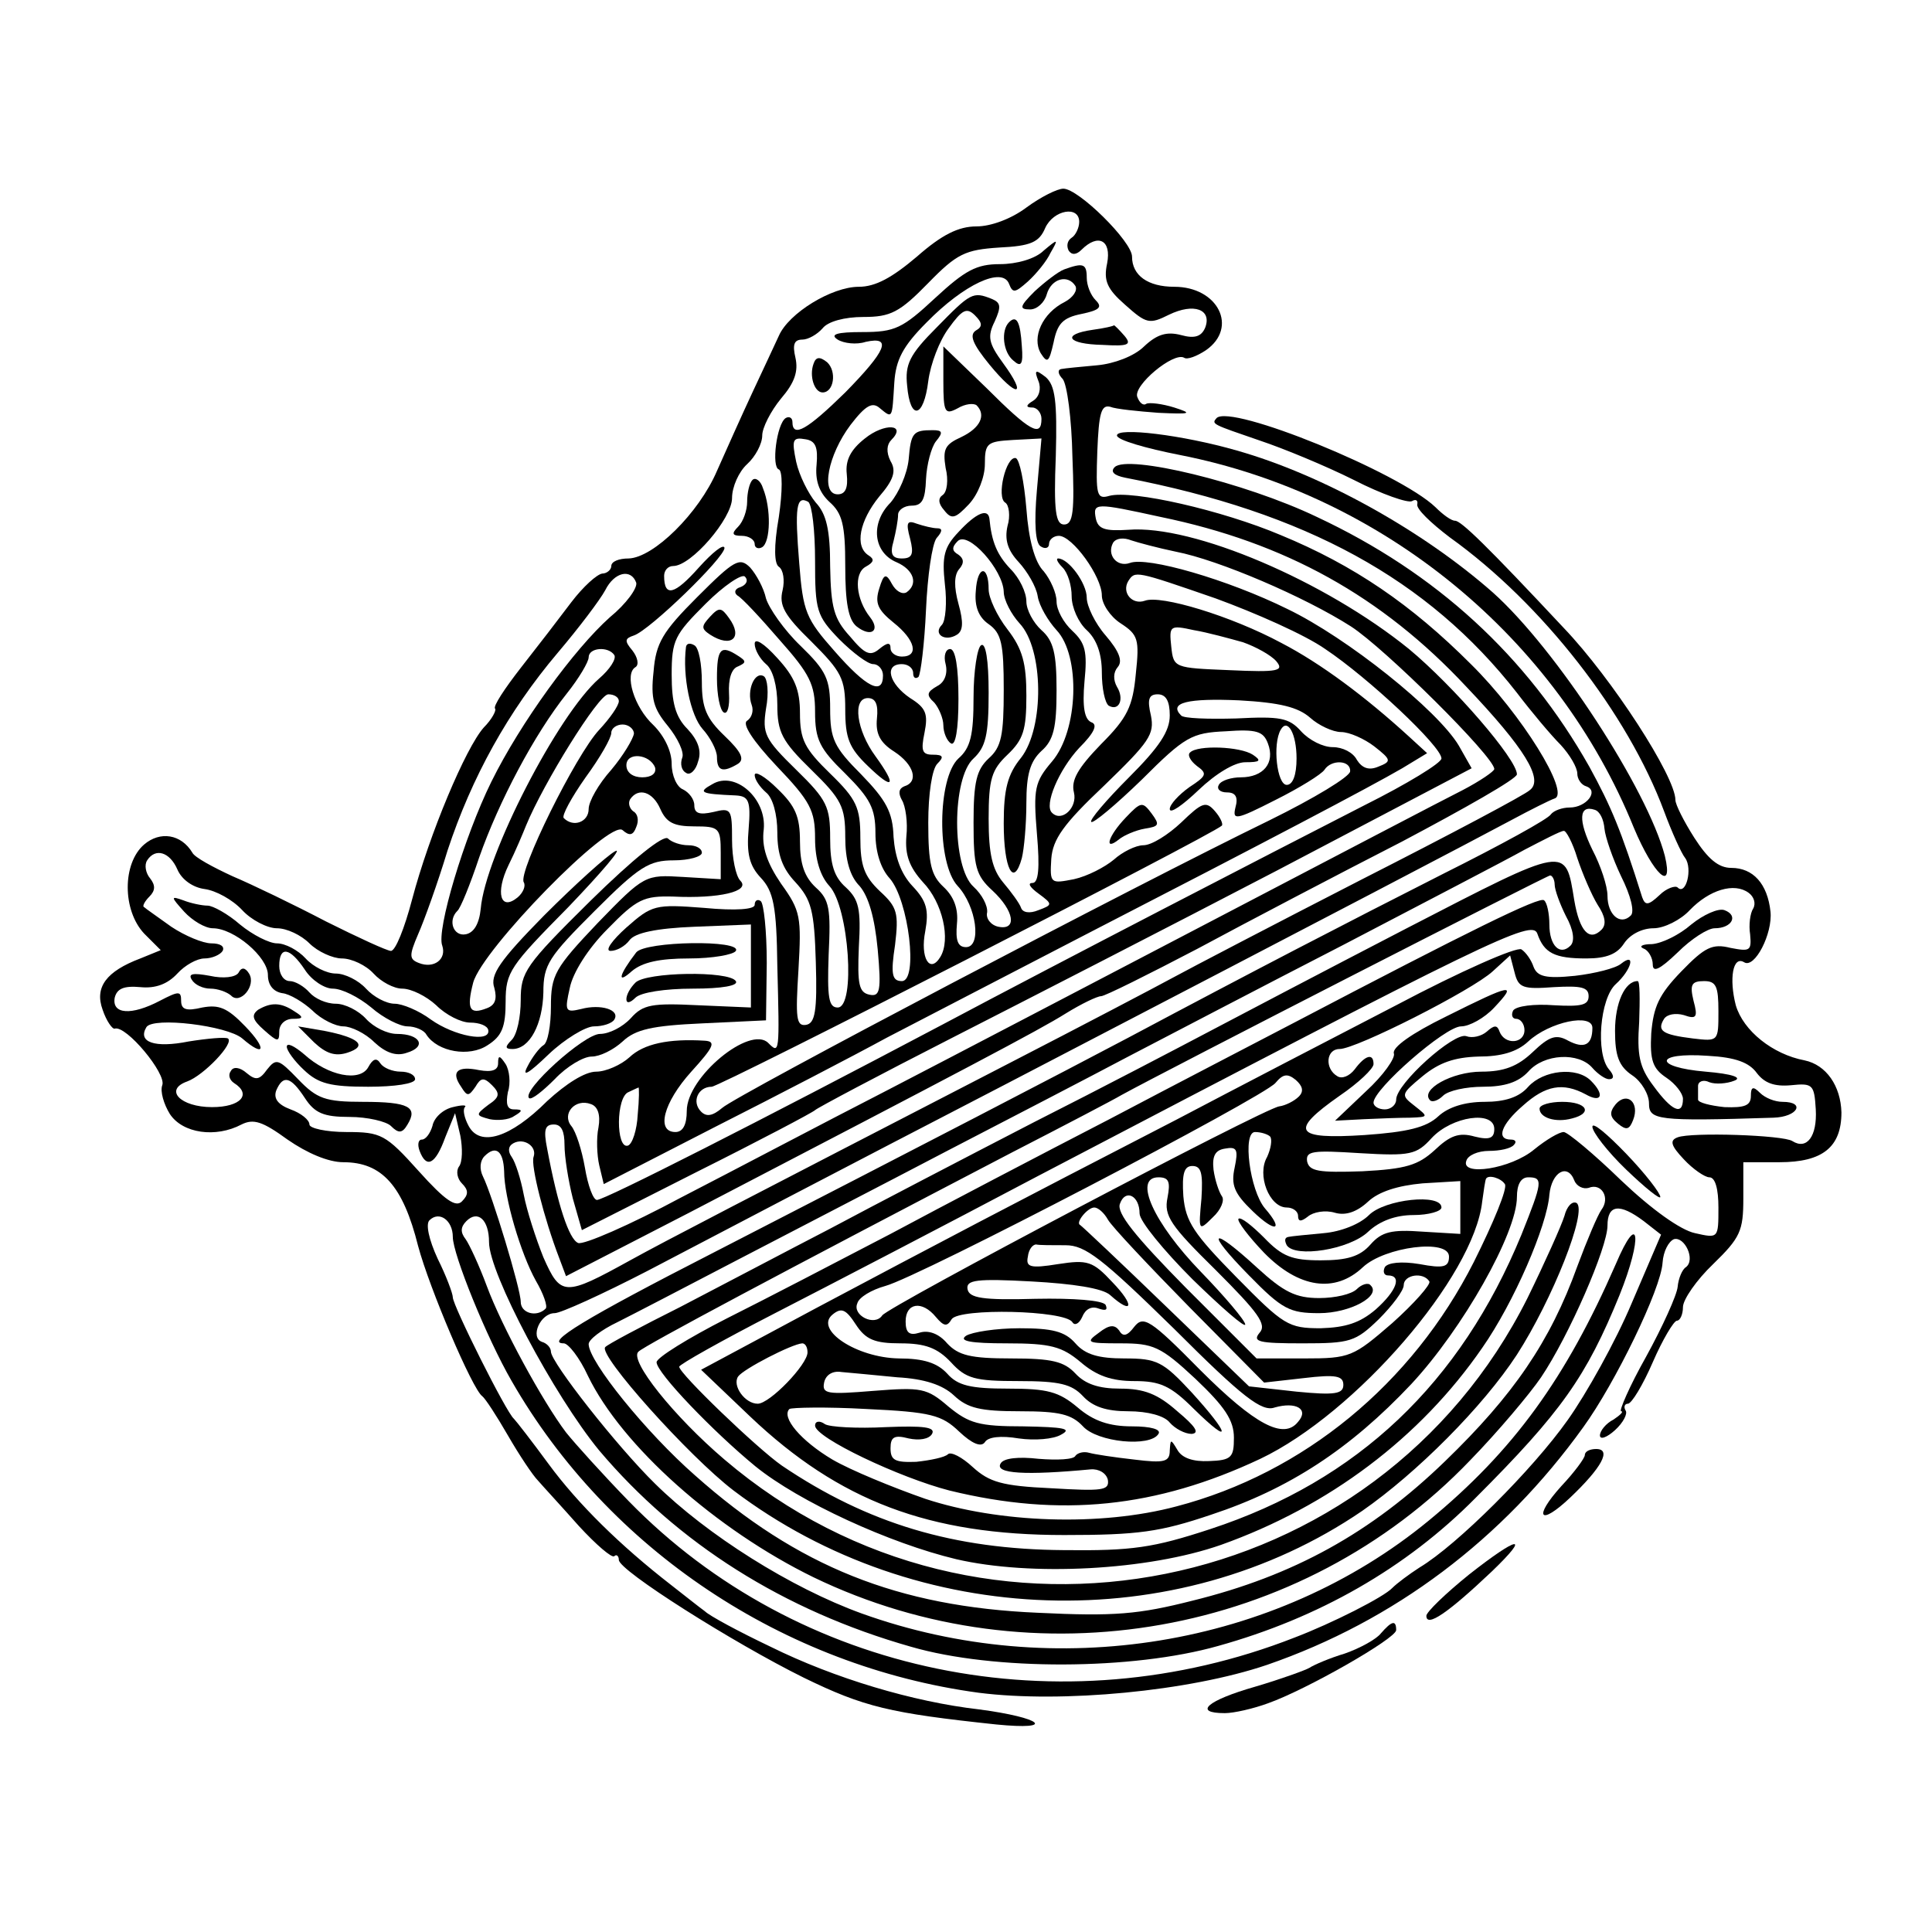 <?xml version="1.0" standalone="no"?>
<!DOCTYPE svg PUBLIC "-//W3C//DTD SVG 20010904//EN"
 "http://www.w3.org/TR/2001/REC-SVG-20010904/DTD/svg10.dtd">
<svg version="1.0" xmlns="http://www.w3.org/2000/svg"
 width="256pt" height="256pt" viewBox="0 0 256 256"
 preserveAspectRatio="xMidYMid meet">
<g transform="translate(0,256) scale(0.1,-0.1)"
fill="#000000" stroke="none">
<path d="M1360 2285 c-20 -15 -47 -25 -66 -25 -24 0 -46 -11 -79 -40 -33 -28
-55 -40 -77 -40 -36 0 -93 -35 -106 -65 -5 -11 -21 -45 -35 -75 -14 -30 -35
-77 -47 -104 -24 -56 -84 -115 -117 -116 -13 0 -23 -4 -23 -10 0 -5 -6 -10
-12 -10 -7 -1 -25 -17 -41 -38 -15 -20 -45 -59 -67 -87 -21 -27 -37 -51 -34
-54 2 -2 -4 -14 -15 -25 -24 -27 -72 -141 -95 -228 -10 -38 -22 -68 -28 -68
-5 0 -44 18 -86 39 -42 22 -98 49 -124 60 -26 12 -50 25 -53 31 -15 25 -43 29
-64 11 -29 -25 -29 -87 0 -118 l22 -22 -27 -11 c-45 -17 -61 -38 -50 -68 5
-15 13 -26 16 -25 15 5 69 -60 63 -75 -3 -8 2 -25 10 -38 17 -26 61 -32 95
-14 16 8 28 4 61 -20 26 -18 54 -30 74 -30 51 0 79 -31 99 -111 15 -56 72
-190 85 -199 4 -3 19 -26 34 -52 15 -26 33 -53 40 -60 6 -7 31 -34 54 -60 23
-25 44 -43 47 -40 3 3 6 0 6 -5 0 -14 152 -110 245 -156 80 -39 114 -47 255
-62 81 -8 61 9 -23 20 -87 10 -191 41 -276 83 -42 20 -81 41 -87 47 -7 5 -27
21 -45 35 -67 52 -123 107 -162 160 -22 30 -43 57 -46 60 -10 8 -81 150 -81
161 0 5 -9 29 -20 51 -12 26 -16 46 -11 51 13 13 31 0 31 -22 0 -23 45 -134
78 -191 128 -223 360 -378 619 -413 110 -14 279 2 382 37 168 58 312 166 419
315 42 58 103 183 105 218 1 15 8 28 15 31 14 4 29 -27 16 -37 -5 -3 -10 -15
-11 -26 -1 -11 -20 -53 -42 -93 -22 -39 -36 -72 -33 -72 4 0 -1 -5 -10 -11
-10 -5 -18 -15 -18 -21 0 -6 9 -3 20 7 11 10 17 22 14 26 -3 5 -1 9 3 9 5 0
20 25 33 55 13 30 28 55 32 55 4 0 8 8 8 18 0 10 18 36 40 57 36 35 40 44 40
87 l0 48 48 0 c57 0 82 20 82 66 -1 35 -20 63 -49 69 -42 8 -81 39 -91 73 -9
35 -4 66 11 57 14 -9 38 38 35 67 -4 37 -23 58 -52 58 -17 0 -31 12 -49 40
-14 22 -25 44 -25 50 0 31 -84 161 -148 228 -102 109 -136 142 -144 142 -5 0
-16 8 -26 18 -48 46 -271 137 -290 118 -7 -8 -6 -8 58 -30 30 -10 86 -33 124
-52 37 -19 72 -31 77 -28 5 3 8 1 7 -4 -2 -6 18 -25 43 -44 123 -88 236 -234
284 -363 10 -27 23 -56 28 -62 10 -14 1 -50 -10 -39 -3 3 -15 -1 -24 -10 -15
-14 -19 -14 -23 -3 -28 89 -41 120 -70 173 -83 147 -203 257 -361 331 -96 46
-251 83 -268 66 -6 -6 -1 -11 14 -14 239 -46 401 -134 519 -285 19 -25 45 -56
58 -69 12 -13 22 -30 22 -38 0 -7 5 -15 12 -17 17 -6 0 -28 -22 -28 -10 0 -21
-4 -25 -9 -3 -6 -67 -41 -143 -79 -132 -67 -248 -127 -417 -217 -87 -46 -268
-140 -550 -285 -170 -87 -224 -120 -198 -120 6 0 21 -19 32 -43 45 -93 170
-204 299 -267 292 -141 647 -78 870 155 37 38 79 88 94 110 37 55 88 172 88
201 0 28 16 30 48 6 l23 -18 -39 -91 c-21 -50 -60 -120 -85 -155 -46 -65 -146
-165 -196 -195 -14 -9 -30 -21 -36 -27 -11 -12 -80 -47 -130 -66 -309 -121
-658 -49 -882 181 -34 35 -71 76 -83 91 -31 41 -85 140 -105 194 -10 27 -23
55 -28 62 -7 9 -7 16 1 24 15 15 30 2 30 -28 0 -41 86 -203 146 -276 104 -123
244 -212 413 -260 110 -32 294 -31 407 1 133 37 249 103 341 196 114 114 147
161 191 269 31 77 26 114 -5 41 -66 -151 -135 -247 -248 -340 -203 -167 -495
-215 -751 -123 -94 34 -205 104 -274 172 -51 50 -138 161 -138 175 0 5 -5 11
-12 13 -16 6 -2 38 17 38 8 0 63 25 123 56 59 31 271 142 472 246 467 243 614
320 672 351 26 14 52 27 58 29 21 7 -44 112 -111 178 -79 79 -155 131 -252
171 -78 33 -197 60 -227 52 -17 -5 -18 1 -16 59 2 50 5 62 17 59 7 -3 37 -6
64 -8 43 -2 46 -1 21 7 -16 5 -33 7 -37 5 -4 -3 -9 1 -12 9 -6 15 48 60 62 52
4 -3 17 2 29 10 43 30 16 84 -42 84 -35 0 -56 15 -56 40 0 20 -71 90 -91 90
-8 0 -30 -11 -49 -25z m70 -19 c0 -8 -5 -18 -10 -21 -6 -4 -7 -11 -4 -17 4 -6
10 -6 17 1 22 22 40 13 34 -18 -5 -23 0 -34 24 -55 28 -25 32 -26 58 -13 33
16 57 7 48 -17 -5 -12 -14 -15 -32 -10 -19 5 -32 1 -49 -15 -13 -13 -40 -23
-62 -25 -22 -2 -43 -4 -48 -5 -5 -1 -4 -7 2 -13 6 -7 12 -53 13 -103 3 -73 1
-90 -11 -90 -11 0 -14 17 -11 91 2 73 -1 93 -13 104 -14 11 -16 10 -10 -5 4
-10 1 -21 -7 -26 -10 -6 -10 -9 -1 -9 6 0 12 -7 12 -15 0 -25 -15 -17 -73 41
l-57 55 0 -46 c0 -42 2 -45 19 -36 10 6 21 7 25 4 13 -13 5 -30 -20 -42 -22
-10 -25 -16 -21 -41 4 -16 2 -32 -4 -36 -6 -4 -6 -11 2 -20 10 -13 15 -11 33
8 12 13 21 36 21 53 0 28 3 30 37 32 l38 2 -6 -68 c-4 -45 -2 -71 5 -75 6 -4
11 -2 11 3 0 6 6 11 13 11 18 0 57 -54 57 -79 0 -11 11 -28 25 -37 23 -15 25
-21 20 -67 -4 -43 -11 -58 -46 -93 -31 -32 -40 -48 -36 -64 5 -20 -16 -40 -29
-27 -11 10 9 57 36 86 20 20 25 31 16 34 -9 4 -12 20 -9 54 4 40 1 51 -16 67
-12 11 -21 28 -21 39 0 11 -8 29 -17 40 -12 12 -20 42 -23 83 -3 36 -9 65 -14
67 -13 3 -26 -52 -14 -59 5 -3 7 -18 3 -31 -4 -18 0 -32 15 -48 11 -12 23 -32
25 -45 2 -13 14 -33 25 -45 32 -34 29 -133 -6 -174 -23 -27 -25 -36 -20 -96 4
-46 2 -65 -6 -65 -7 0 -3 -6 8 -14 19 -14 19 -15 0 -22 -12 -5 -21 -3 -23 3
-2 6 -13 21 -24 34 -14 17 -19 37 -19 84 0 53 4 65 25 85 21 20 25 33 25 78 0
43 -5 62 -25 88 -14 18 -25 42 -25 53 0 33 -15 32 -17 -2 -2 -21 4 -35 17 -44
17 -12 20 -26 20 -87 0 -60 -3 -76 -20 -91 -16 -15 -20 -31 -20 -85 0 -58 3
-70 25 -90 29 -27 33 -53 8 -48 -10 2 -17 11 -15 19 1 9 -7 24 -18 34 -29 26
-29 144 0 170 16 15 20 31 20 87 0 44 -4 67 -10 63 -5 -3 -10 -34 -10 -69 0
-50 -4 -67 -20 -81 -28 -26 -29 -139 -1 -169 25 -27 32 -81 11 -81 -11 0 -14
9 -12 31 2 20 -4 36 -18 49 -16 15 -20 30 -20 85 0 38 5 71 12 78 9 9 8 12 -6
12 -14 0 -16 5 -11 29 5 25 2 33 -19 46 -28 19 -35 45 -11 45 8 0 15 -5 15
-12 0 -6 3 -8 7 -5 3 4 8 44 10 89 2 45 8 87 14 95 8 9 8 13 1 13 -6 0 -18 3
-27 6 -13 5 -15 2 -9 -20 5 -20 3 -26 -11 -26 -13 0 -16 6 -11 23 3 12 6 28 6
35 0 6 8 12 18 12 14 0 18 8 19 35 1 20 7 42 13 50 10 12 9 15 -4 15 -26 0
-29 -3 -32 -39 -2 -19 -13 -44 -24 -57 -27 -27 -23 -66 8 -79 23 -10 29 -29
13 -40 -6 -3 -14 2 -19 11 -8 15 -11 14 -17 -6 -6 -19 -2 -28 19 -45 29 -23
34 -45 11 -45 -8 0 -15 5 -15 11 0 8 -4 8 -15 -1 -12 -10 -19 -7 -39 17 -21
23 -25 38 -26 92 0 49 -5 70 -19 85 -10 12 -22 36 -26 54 -6 29 -5 33 12 30
14 -2 17 -11 15 -34 -2 -20 3 -36 17 -49 17 -15 21 -30 21 -85 0 -48 4 -71 15
-80 19 -15 32 -6 18 12 -19 24 -22 58 -6 67 11 6 12 10 4 15 -19 12 -12 46 14
78 19 22 23 34 15 47 -6 12 -5 22 1 28 21 21 -9 23 -35 2 -19 -15 -26 -29 -24
-47 2 -19 -2 -27 -12 -27 -23 0 -13 52 17 92 20 26 29 31 39 22 17 -14 16 -14
19 34 2 30 11 48 43 80 49 50 100 74 109 51 5 -13 8 -12 25 3 11 10 25 27 30
38 11 19 10 19 -9 3 -11 -11 -36 -18 -58 -18 -31 0 -46 -8 -86 -45 -43 -40
-53 -45 -96 -45 -34 0 -44 -3 -33 -10 8 -5 25 -7 37 -3 36 8 27 -12 -27 -67
-50 -49 -70 -61 -70 -39 0 5 -4 8 -9 5 -12 -8 -19 -65 -9 -68 5 -2 5 -29 0
-63 -7 -40 -6 -62 0 -66 6 -4 8 -18 5 -31 -5 -20 2 -33 38 -68 40 -40 45 -49
45 -90 0 -38 5 -51 30 -75 34 -33 39 -27 10 13 -25 34 -31 77 -10 77 10 0 14
-8 12 -27 -2 -20 4 -32 23 -44 26 -17 33 -40 13 -46 -7 -3 -8 -9 -3 -18 5 -8
8 -30 6 -48 -2 -25 4 -41 22 -61 26 -27 37 -76 23 -99 -14 -23 -27 -1 -20 34
5 28 2 40 -17 60 -15 16 -23 38 -25 65 -1 33 -10 49 -43 83 -36 36 -41 47 -41
87 0 39 -5 50 -39 83 -22 21 -42 50 -46 63 -3 14 -13 32 -21 41 -14 14 -21 10
-70 -39 -46 -46 -55 -61 -58 -99 -4 -36 0 -49 19 -72 13 -16 22 -35 19 -42 -3
-8 -1 -17 5 -20 5 -4 13 3 16 15 5 14 0 28 -14 43 -16 16 -21 35 -21 72 0 46
4 53 45 94 24 24 48 40 52 36 5 -5 2 -11 -6 -14 -7 -2 -9 -7 -4 -11 6 -3 31
-30 56 -59 40 -45 47 -59 47 -95 0 -37 6 -49 40 -82 33 -33 40 -46 40 -79 0
-25 7 -47 19 -60 25 -29 38 -136 16 -136 -13 0 -15 9 -9 48 5 42 3 50 -20 71
-21 20 -26 34 -26 71 0 40 -5 51 -40 85 -34 33 -40 45 -40 80 0 31 -7 48 -30
73 -18 20 -30 27 -30 19 0 -8 7 -20 15 -27 9 -7 15 -29 15 -54 0 -36 6 -48 45
-86 40 -39 45 -49 45 -89 0 -30 6 -52 19 -65 12 -14 20 -42 24 -84 5 -55 3
-63 -11 -60 -14 3 -16 14 -14 63 3 51 0 63 -17 79 -16 14 -21 31 -21 65 0 42
-4 51 -45 91 -42 41 -45 48 -40 81 4 21 2 40 -3 43 -12 7 -23 -19 -16 -38 3
-8 0 -17 -6 -21 -7 -4 7 -26 39 -60 45 -47 51 -59 51 -96 0 -28 7 -50 19 -63
26 -28 35 -161 11 -161 -12 0 -14 13 -12 70 3 61 1 73 -17 89 -15 14 -21 31
-21 61 0 33 -6 47 -30 70 -16 16 -30 24 -30 18 0 -6 7 -16 15 -23 9 -7 15 -29
15 -53 0 -30 7 -48 24 -66 21 -23 25 -37 27 -106 2 -65 -1 -81 -13 -83 -13 -2
-14 9 -10 73 4 70 3 78 -23 114 -19 28 -26 49 -23 72 4 41 -38 78 -68 60 -20
-11 -16 -13 31 -15 17 -1 20 -7 17 -44 -3 -33 1 -49 16 -65 17 -18 21 -38 22
-117 3 -116 3 -117 -12 -102 -24 24 -108 -45 -108 -90 0 -18 -5 -28 -15 -28
-26 0 -16 39 21 80 30 33 33 40 18 41 -48 3 -81 -4 -100 -22 -11 -10 -31 -19
-44 -19 -15 0 -40 -16 -65 -39 -49 -49 -89 -61 -104 -33 -6 11 -8 22 -5 25 3
3 -4 3 -16 0 -13 -3 -25 -14 -27 -25 -3 -10 -9 -18 -14 -18 -5 0 -6 -7 -3 -15
9 -24 21 -18 34 18 l13 32 7 -30 c3 -16 3 -35 -2 -41 -4 -6 -2 -16 4 -22 9 -9
9 -15 0 -24 -8 -8 -22 1 -57 40 -44 49 -50 52 -96 52 -27 0 -49 5 -49 10 0 6
-11 15 -25 20 -16 6 -23 14 -19 25 9 21 19 19 38 -10 13 -20 25 -25 59 -25 24
0 49 -6 55 -12 10 -10 15 -10 22 2 14 23 2 30 -59 30 -50 0 -61 4 -86 30 -26
27 -29 28 -41 13 -10 -14 -15 -15 -27 -5 -9 8 -18 9 -21 3 -4 -5 -2 -12 4 -16
24 -15 9 -32 -29 -32 -42 0 -64 23 -33 34 22 8 63 51 54 57 -4 2 -27 0 -52 -4
-45 -9 -68 -1 -56 19 9 14 107 2 127 -15 30 -26 33 -14 4 16 -24 25 -35 29
-57 25 -21 -5 -28 -3 -28 9 0 13 -3 13 -28 0 -38 -20 -64 -18 -60 4 3 12 12
16 34 14 20 -2 36 4 49 18 10 11 26 20 36 20 10 0 21 5 24 10 3 6 -3 10 -15
10 -11 0 -35 10 -53 22 -18 13 -34 24 -36 26 -3 1 1 8 7 14 8 8 8 15 1 24 -6
7 -8 18 -4 24 11 17 30 11 40 -12 6 -14 21 -24 36 -26 15 -2 37 -14 50 -28 12
-13 33 -24 46 -24 13 0 32 -9 43 -20 11 -11 31 -20 43 -20 13 0 32 -9 42 -20
10 -11 27 -20 38 -20 12 0 32 -10 45 -22 13 -13 33 -23 45 -23 12 0 23 -4 24
-10 3 -17 -45 -8 -76 14 -16 12 -38 21 -48 21 -11 0 -28 9 -38 20 -10 11 -28
20 -40 20 -12 0 -30 9 -40 20 -10 11 -27 20 -38 20 -10 0 -32 11 -49 25 -16
14 -36 25 -43 25 -7 0 -22 3 -32 7 -17 6 -17 5 1 -15 11 -12 28 -22 38 -22 28
0 73 -38 73 -62 0 -13 7 -22 19 -24 10 -1 28 -12 40 -23 12 -12 31 -21 41 -21
10 0 29 -9 41 -21 15 -14 29 -19 43 -14 27 8 18 25 -13 25 -13 0 -31 9 -41 20
-10 11 -28 20 -40 20 -13 0 -28 7 -35 15 -7 8 -19 15 -26 15 -8 0 -14 9 -14
20 0 27 14 25 34 -5 9 -14 26 -25 37 -25 12 0 34 -11 51 -25 16 -14 38 -25 48
-25 10 0 22 -5 25 -11 15 -23 57 -30 81 -14 19 12 24 24 24 58 0 39 6 47 83
125 45 47 73 80 62 74 -11 -6 -53 -44 -94 -85 -59 -60 -72 -79 -66 -96 4 -15
1 -23 -10 -27 -23 -9 -27 -1 -18 34 12 44 181 217 198 202 9 -8 14 -7 18 4 4
9 2 18 -4 21 -5 4 -7 11 -4 16 11 16 30 10 40 -13 8 -18 18 -23 45 -23 33 0
35 -2 35 -35 l0 -35 -50 3 c-50 3 -51 3 -113 -61 -57 -60 -62 -69 -62 -111 0
-24 -4 -48 -10 -51 -5 -3 -15 -16 -21 -28 -8 -15 1 -10 28 16 21 20 49 37 60
37 12 0 24 4 27 9 8 13 -18 21 -44 14 -21 -5 -22 -3 -15 28 4 20 24 52 50 78
39 40 48 44 87 43 61 -3 103 7 89 21 -6 6 -11 30 -11 54 0 41 -1 43 -25 37
-18 -4 -25 -2 -25 9 0 8 -7 17 -15 21 -8 3 -15 18 -15 34 0 17 -10 37 -24 51
-26 24 -39 68 -24 77 5 3 3 13 -4 22 -11 13 -10 16 2 20 21 7 120 103 120 116
-1 6 -16 -6 -34 -26 -32 -36 -46 -40 -46 -11 0 7 5 13 12 13 24 0 78 63 78 90
0 15 9 35 20 45 11 10 20 27 20 38 0 10 11 32 25 49 18 21 23 36 19 54 -4 17
-2 24 9 24 8 0 20 7 27 15 7 9 29 15 54 15 36 0 48 6 86 45 38 39 49 44 94 47
42 2 53 7 61 26 11 24 45 30 45 8z m-350 -449 c0 -66 2 -73 32 -104 18 -18 38
-33 45 -33 7 0 13 -7 13 -15 0 -27 -22 -16 -64 32 -38 43 -42 52 -47 117 -6
74 -4 90 12 81 5 -4 9 -38 9 -78z m458 58 c165 -34 293 -105 405 -225 77 -81
103 -123 84 -137 -6 -6 -106 -59 -222 -118 -115 -59 -228 -118 -250 -130 -22
-12 -121 -64 -220 -115 -362 -187 -451 -233 -500 -260 -87 -48 -92 -48 -115 4
-10 25 -22 62 -26 83 -4 21 -11 43 -16 50 -5 7 -5 14 2 18 14 8 32 -4 27 -18
-4 -11 14 -82 34 -134 l9 -24 163 84 c363 189 464 242 499 264 21 13 42 23 47
23 5 0 63 29 128 63 65 35 187 99 271 142 83 44 152 83 152 89 0 20 -84 117
-143 166 -111 90 -286 165 -372 158 -31 -2 -40 1 -43 15 -4 21 -1 21 86 2z
m20 -46 c57 -11 171 -60 232 -99 45 -29 190 -173 190 -189 0 -3 -19 -16 -42
-28 -24 -12 -171 -89 -328 -171 -157 -82 -352 -184 -435 -227 -82 -42 -205
-107 -273 -142 -67 -36 -129 -63 -136 -60 -12 5 -27 50 -41 125 -5 25 -3 32 9
32 10 0 14 -9 14 -27 0 -16 5 -47 11 -71 l12 -42 152 77 c84 42 154 79 157 82
3 3 84 46 180 95 96 49 291 149 433 223 l257 135 -17 30 c-28 47 -148 143
-227 181 -79 39 -186 70 -209 61 -17 -6 -31 11 -22 27 4 6 14 7 24 3 9 -3 35
-10 59 -15z m-715 -41 c2 -7 -13 -28 -35 -46 -47 -42 -118 -139 -157 -218 -36
-73 -73 -197 -65 -217 6 -18 -11 -31 -31 -23 -13 5 -13 10 -1 38 8 18 26 68
39 111 32 97 80 184 146 262 28 33 56 70 63 83 12 24 34 29 41 10z m768 -21
c52 -19 118 -48 145 -67 57 -38 154 -129 154 -145 0 -6 -46 -34 -102 -62 -125
-64 -402 -207 -558 -290 -244 -129 -449 -233 -459 -233 -5 0 -12 19 -16 43 -4
23 -12 48 -18 55 -13 16 5 37 26 29 9 -3 13 -14 10 -31 -3 -14 -2 -37 1 -50
l6 -25 148 76 c81 41 183 94 227 118 44 23 166 86 270 140 233 120 370 192
413 217 l33 20 -24 22 c-58 53 -117 97 -169 124 -67 36 -160 64 -181 56 -17
-6 -31 11 -22 26 9 14 9 14 116 -23z m36 -58 c17 -6 37 -17 44 -25 11 -13 3
-15 -62 -12 -73 3 -74 3 -77 31 -3 28 -2 29 30 22 18 -3 47 -11 65 -16z m-833
-17 c3 -5 -6 -19 -20 -31 -55 -48 -151 -235 -157 -305 -2 -20 -9 -32 -20 -34
-16 -3 -24 18 -11 31 4 3 17 35 29 71 26 74 73 163 116 217 16 20 29 42 29 48
0 13 26 15 34 3z m6 -61 c0 -6 -12 -23 -26 -38 -31 -33 -108 -189 -100 -202 3
-5 -1 -14 -8 -20 -23 -19 -30 6 -12 43 9 18 19 42 23 52 23 56 96 174 109 174
8 0 14 -4 14 -9z m730 -19 c0 -21 -14 -42 -54 -82 -30 -30 -53 -57 -50 -59 2
-3 33 23 67 56 57 57 66 62 111 64 41 3 50 0 56 -16 10 -26 -6 -45 -36 -45
-12 0 -26 -4 -29 -10 -3 -5 1 -10 11 -10 11 0 15 -6 11 -20 -4 -17 0 -17 53
10 32 16 61 34 65 40 9 14 35 13 34 -2 0 -7 -48 -36 -107 -65 -177 -86 -706
-364 -725 -381 -13 -11 -21 -12 -28 -5 -13 13 -4 33 14 33 11 0 664 334 676
346 2 2 -2 11 -9 19 -12 14 -17 12 -45 -15 -17 -16 -39 -30 -50 -30 -10 0 -28
-9 -39 -19 -12 -10 -35 -22 -53 -26 -31 -6 -32 -6 -30 27 2 26 16 46 70 97 60
58 67 68 62 93 -5 21 -3 28 9 28 11 0 16 -9 16 -28z m186 -3 c11 -10 30 -19
41 -19 11 0 31 -9 44 -19 23 -18 23 -20 5 -27 -12 -5 -21 -2 -28 9 -5 10 -19
17 -32 17 -13 0 -31 9 -42 21 -16 18 -28 20 -86 17 -37 -1 -70 0 -73 4 -17 17
9 23 77 20 54 -3 78 -9 94 -23z m-896 -21 c-1 -7 -14 -29 -30 -48 -17 -19 -30
-42 -30 -52 0 -17 -20 -25 -33 -12 -3 3 10 27 29 54 19 26 34 52 34 59 0 6 7
11 15 11 8 0 15 -6 15 -12z m878 -33 c0 -22 -5 -35 -13 -35 -13 0 -19 54 -8
73 9 16 21 -5 21 -38z m-850 -12 c2 -8 -5 -13 -17 -13 -12 0 -21 6 -21 16 0
18 31 15 38 -3z m1258 -81 c1 -11 11 -40 22 -63 13 -26 18 -47 13 -52 -14 -14
-31 1 -31 26 0 13 -9 40 -20 61 -19 39 -18 60 3 53 7 -2 12 -13 13 -25z m-36
-39 c7 -21 19 -49 27 -62 10 -15 12 -26 5 -33 -16 -16 -29 -2 -36 39 -12 73
-7 74 -222 -37 -110 -57 -228 -119 -264 -138 -36 -19 -139 -73 -230 -119 -91
-47 -212 -110 -270 -141 -58 -30 -147 -77 -199 -104 -52 -26 -97 -50 -99 -53
-10 -10 111 -145 170 -190 243 -184 587 -195 833 -27 72 50 160 138 205 207
47 73 94 191 79 201 -6 3 -13 -5 -16 -17 -4 -13 -26 -62 -49 -109 -200 -399
-724 -504 -1064 -214 -67 57 -127 132 -114 143 8 8 192 106 495 264 70 36 135
70 145 76 58 32 564 291 568 291 3 0 6 -6 6 -12 0 -7 7 -26 15 -42 10 -18 12
-33 6 -39 -14 -14 -28 0 -28 28 0 14 -3 29 -7 32 -5 6 -100 -41 -331 -162 -44
-23 -154 -80 -245 -128 -91 -47 -221 -115 -290 -152 -69 -36 -167 -87 -217
-112 -51 -26 -93 -52 -93 -58 0 -14 75 -92 131 -138 58 -47 178 -102 266 -123
99 -23 254 -15 351 19 143 51 264 142 346 261 42 60 86 162 89 203 3 30 24 42
33 19 3 -8 12 -12 19 -10 17 7 29 -13 17 -29 -5 -7 -19 -40 -32 -75 -36 -100
-85 -171 -175 -258 -98 -95 -201 -152 -335 -185 -71 -18 -103 -21 -205 -16
-185 8 -318 61 -454 182 -65 57 -141 151 -141 174 0 6 17 19 38 29 20 10 93
48 162 84 69 36 193 100 275 143 83 43 191 99 240 125 50 26 178 93 285 148
107 56 215 112 240 126 25 13 48 25 52 25 3 1 12 -16 18 -36z m233 -67 c-4 -6
-6 -22 -4 -34 2 -22 0 -23 -26 -18 -24 6 -34 1 -65 -31 -30 -31 -37 -47 -40
-82 -2 -36 2 -47 20 -59 12 -8 22 -21 22 -28 0 -23 -15 -16 -39 17 -19 25 -22
41 -19 85 1 30 1 54 -2 54 -17 0 -30 -29 -30 -66 0 -33 5 -47 23 -59 12 -8 22
-25 22 -37 0 -22 10 -24 165 -19 32 1 43 21 12 21 -10 0 -23 5 -30 12 -9 9
-12 8 -12 -4 0 -13 -8 -16 -35 -15 -19 2 -35 6 -35 10 0 4 0 12 0 18 0 6 7 9
15 5 8 -3 23 -2 33 2 11 4 -2 9 -38 12 -70 6 -68 26 3 21 37 -2 55 -9 65 -23
10 -13 23 -18 45 -16 29 3 31 1 33 -32 2 -36 -12 -54 -31 -42 -12 8 -134 12
-152 5 -11 -4 -9 -11 8 -29 12 -13 28 -24 34 -24 8 0 12 -16 12 -40 0 -41 0
-41 -31 -34 -19 4 -57 31 -98 70 -36 35 -71 64 -76 64 -6 0 -23 -10 -39 -23
-31 -26 -98 -36 -90 -15 2 7 15 13 30 13 14 0 29 3 33 8 4 4 2 7 -4 7 -20 0
-13 20 16 45 30 27 53 31 83 15 21 -12 26 -1 7 18 -19 19 -63 14 -83 -8 -12
-14 -31 -20 -58 -20 -26 0 -48 -7 -61 -19 -16 -15 -41 -21 -98 -25 -93 -6
-100 5 -33 52 25 17 45 36 45 42 0 15 -11 12 -25 -7 -7 -9 -17 -13 -23 -9 -17
10 -15 36 3 36 22 0 176 78 203 103 l23 21 6 -23 c5 -20 11 -22 52 -19 36 2
46 0 46 -12 0 -12 -10 -14 -46 -12 -26 2 -50 -1 -54 -7 -3 -6 -1 -11 4 -11 6
0 11 -7 11 -15 0 -18 -26 -20 -33 -2 -3 9 -7 9 -17 0 -7 -6 -19 -9 -27 -6 -16
6 -93 -63 -93 -84 0 -7 -7 -13 -15 -13 -8 0 -15 4 -15 9 0 18 95 101 116 101
11 0 31 11 44 25 31 33 24 32 -64 -12 -45 -22 -72 -41 -69 -49 2 -6 -14 -29
-37 -50 l-41 -39 38 2 c21 1 49 2 62 2 24 1 24 1 5 16 -18 14 -18 15 11 39 22
18 42 25 74 26 30 0 51 6 66 20 28 26 85 38 85 18 0 -23 -11 -28 -32 -17 -16
9 -25 6 -47 -15 -20 -19 -38 -26 -68 -26 -39 0 -82 -24 -68 -38 3 -3 11 0 17
6 7 7 31 12 53 12 29 0 47 6 60 20 21 24 67 26 85 5 7 -8 17 -15 22 -15 7 0 7
5 0 13 -18 21 -12 94 9 113 21 19 27 43 7 27 -7 -6 -35 -13 -61 -16 -39 -4
-50 -1 -55 12 -3 9 -10 19 -16 23 -6 4 -81 -29 -166 -74 -85 -44 -216 -112
-290 -151 -223 -115 -318 -165 -478 -250 l-153 -82 65 -62 c118 -112 237 -157
416 -157 98 0 127 4 195 27 103 34 184 87 265 173 68 73 140 200 140 248 0 16
5 26 15 26 20 0 19 -6 -9 -76 -81 -197 -217 -326 -412 -390 -76 -25 -104 -29
-194 -28 -146 1 -260 35 -374 112 -33 23 -136 122 -136 131 0 3 57 35 127 71
70 36 226 117 347 181 604 316 656 341 663 322 9 -26 23 -33 65 -33 27 0 41 6
50 20 8 12 24 20 39 20 14 0 36 11 48 24 26 27 59 37 78 23 7 -5 10 -14 6 -21z
m-46 -136 c0 -40 0 -40 -34 -36 -40 5 -48 10 -38 26 4 6 15 8 26 5 17 -6 19
-3 13 19 -5 21 -3 26 14 26 16 0 19 -7 19 -40z m-556 -113 c-6 -6 -18 -12 -26
-13 -21 -3 -518 -265 -526 -277 -10 -15 -40 0 -33 16 2 8 19 18 37 23 45 12
501 250 517 269 10 12 16 13 27 4 9 -8 11 -15 4 -22z m-876 -24 c-1 -20 -7
-39 -13 -41 -16 -5 -16 65 1 71 6 3 13 6 13 6 1 1 1 -16 -1 -36z m1135 -19 c0
-12 -6 -15 -26 -10 -21 6 -33 1 -53 -18 -22 -20 -38 -25 -96 -28 -58 -2 -70 0
-73 13 -2 14 7 15 70 11 67 -4 75 -2 95 20 27 29 83 37 83 12z m-297 -10 c3
-4 1 -16 -4 -27 -14 -24 3 -67 26 -67 8 0 15 -5 15 -11 0 -8 4 -8 13 -1 7 6
23 9 36 5 14 -4 29 1 44 15 14 13 39 21 72 24 l50 3 0 -35 0 -35 -50 3 c-41 3
-54 0 -69 -17 -14 -16 -31 -21 -66 -21 -38 0 -51 5 -75 30 -16 16 -31 28 -34
25 -2 -3 13 -23 34 -45 46 -47 94 -54 131 -19 29 27 114 38 114 14 0 -14 -7
-16 -39 -10 -24 4 -42 2 -46 -4 -3 -6 -1 -11 4 -11 19 0 12 -20 -16 -45 -21
-18 -40 -24 -73 -25 -43 0 -49 4 -112 68 -56 57 -67 73 -70 107 -2 30 1 40 12
40 12 0 14 -10 12 -43 -4 -43 -4 -44 15 -25 11 10 16 23 12 28 -4 6 -9 21 -11
35 -2 18 2 26 15 28 16 3 18 -1 13 -25 -5 -23 -1 -34 24 -58 30 -29 42 -26 16
4 -20 24 -30 101 -13 101 8 0 17 -3 20 -6z m-1015 -46 c0 -35 22 -109 42 -145
10 -17 16 -34 13 -37 -12 -12 -33 -6 -33 9 0 17 -38 142 -50 166 -5 10 -4 21
2 27 15 15 25 7 26 -20z m879 -35 c-5 -24 4 -37 64 -96 56 -56 68 -72 58 -83
-10 -12 -1 -14 57 -14 63 0 70 2 101 32 18 18 33 38 33 45 0 14 26 18 34 5 2
-4 -20 -29 -49 -55 -52 -45 -56 -47 -117 -47 l-63 0 -94 94 c-67 68 -92 99
-87 111 7 20 26 11 26 -13 0 -10 32 -49 70 -87 39 -38 70 -65 70 -60 0 5 -27
37 -59 70 -62 64 -90 125 -56 125 14 0 16 -6 12 -27z m447 18 c4 -5 -15 -51
-41 -103 -82 -162 -226 -280 -394 -324 -101 -27 -236 -22 -333 10 -43 15 -99
38 -123 52 -42 25 -68 56 -57 67 3 2 49 3 102 0 86 -4 100 -8 123 -30 17 -16
29 -21 34 -14 4 7 21 9 45 5 21 -3 46 -1 56 5 15 8 4 10 -50 11 -59 0 -72 4
-99 26 -29 25 -36 26 -100 21 -61 -5 -68 -4 -65 11 2 10 11 16 23 14 11 -1 44
-4 74 -7 36 -2 60 -10 75 -24 18 -17 35 -21 88 -21 52 0 68 -4 83 -20 19 -21
89 -28 100 -10 4 6 -10 10 -35 10 -30 0 -51 7 -72 25 -25 21 -40 25 -92 25
-50 0 -67 4 -81 20 -13 14 -31 20 -64 20 -56 1 -112 38 -88 58 12 10 18 7 31
-13 13 -20 25 -25 59 -25 33 0 49 -6 67 -25 20 -22 32 -25 90 -25 54 0 70 -4
85 -20 13 -14 31 -20 60 -20 26 0 48 -6 55 -15 7 -8 20 -15 29 -15 11 1 5 10
-19 30 -26 23 -44 30 -76 30 -28 0 -46 6 -59 20 -15 16 -31 20 -85 20 -54 0
-70 4 -85 20 -11 13 -25 18 -37 14 -13 -4 -18 0 -18 15 0 25 22 28 40 6 11
-13 15 -13 21 -3 10 15 150 12 160 -4 3 -5 9 -2 13 7 4 10 12 15 22 11 9 -3
12 -2 9 5 -4 6 -42 9 -93 8 -70 -2 -88 1 -90 13 -2 12 12 14 85 10 55 -3 94
-9 104 -18 30 -27 33 -14 3 17 -26 28 -33 30 -72 24 -37 -6 -43 -4 -40 10 1 9
6 16 11 16 4 -1 21 -1 39 -1 26 0 48 -17 144 -111 91 -91 116 -110 133 -104
28 8 46 -2 31 -19 -19 -24 -57 -4 -130 69 -66 67 -75 72 -87 57 -9 -12 -15
-14 -20 -5 -6 8 -13 8 -27 -3 -18 -13 -16 -14 29 -14 43 0 53 -4 99 -47 39
-37 51 -55 51 -78 0 -26 -3 -30 -33 -31 -21 -1 -36 4 -42 15 -9 15 -9 14 -10
-1 0 -15 -7 -17 -47 -12 -27 3 -53 7 -60 9 -7 2 -15 0 -18 -4 -2 -5 -24 -6
-49 -4 -26 3 -46 1 -50 -6 -9 -14 34 -16 119 -8 11 1 21 -5 23 -14 2 -14 -7
-15 -75 -11 -65 3 -82 8 -104 28 -14 13 -29 21 -33 17 -4 -4 -23 -8 -42 -10
-28 -1 -34 2 -34 18 0 15 5 18 24 13 14 -3 27 -1 31 6 5 9 -11 11 -61 9 -38
-2 -75 0 -81 4 -7 5 -13 4 -13 -2 0 -16 112 -69 178 -86 147 -36 274 -23 412
42 126 60 283 241 294 341 2 15 4 28 5 30 3 6 20 1 25 -7z m-526 -47 c5 -9 54
-61 108 -116 l99 -100 53 6 c42 5 52 3 52 -9 0 -12 -11 -14 -62 -9 l-63 7
-110 106 c-60 58 -112 107 -114 108 -6 3 10 23 19 23 5 0 13 -7 18 -16z m-398
-176 c0 -16 -50 -68 -66 -68 -17 0 -34 24 -26 36 7 10 71 43 85 44 4 0 7 -5 7
-12z"/>
<path d="M1410 2203 c-8 -3 -26 -17 -39 -29 -20 -20 -21 -24 -6 -24 9 0 19 9
22 20 6 21 28 27 38 11 3 -6 -3 -15 -14 -21 -30 -15 -44 -47 -32 -68 9 -14 11
-12 17 14 5 25 12 33 37 38 24 5 28 9 19 18 -7 7 -12 20 -12 30 0 19 -5 20
-30 11z"/>
<path d="M1241 2126 c-36 -36 -42 -49 -39 -77 4 -47 22 -43 28 6 3 23 15 54
27 70 18 25 24 28 35 17 10 -10 10 -15 1 -20 -9 -6 -4 -18 18 -45 37 -45 51
-43 18 2 -19 26 -21 35 -11 55 9 20 8 25 -4 30 -25 10 -28 8 -73 -38z"/>
<path d="M1337 2133 c-11 -11 -8 -40 6 -51 10 -9 13 -5 11 19 -2 33 -7 42 -17
32z"/>
<path d="M1448 2123 c-42 -6 -34 -19 13 -20 34 -2 39 0 29 12 -7 8 -13 14 -14
14 0 -1 -13 -4 -28 -6z"/>
<path d="M1078 2078 c-6 -16 1 -38 12 -38 15 0 19 28 6 40 -10 8 -15 7 -18 -2z"/>
<path d="M997 1924 c-4 -4 -7 -17 -7 -29 0 -11 -5 -26 -12 -33 -9 -9 -8 -12 5
-12 9 0 17 -5 17 -11 0 -5 5 -7 10 -4 11 7 12 51 1 78 -3 10 -10 15 -14 11z"/>
<path d="M1270 1855 c-19 -20 -22 -32 -18 -69 3 -24 1 -49 -4 -54 -12 -12 4
-23 20 -13 8 5 9 16 2 41 -6 22 -6 38 1 46 7 8 6 14 -1 19 -9 5 -9 10 -1 18
14 14 60 -38 61 -67 0 -11 10 -30 21 -42 32 -34 33 -138 2 -178 -18 -22 -23
-42 -23 -87 0 -60 13 -86 24 -46 3 12 6 45 6 73 0 38 5 55 20 69 16 14 20 31
20 80 0 49 -4 66 -20 80 -11 10 -20 27 -20 38 0 12 -9 31 -21 43 -18 19 -25
36 -28 67 -2 14 -18 7 -41 -18z"/>
<path d="M1408 1808 c7 -7 12 -24 12 -38 0 -15 9 -35 20 -45 13 -12 20 -31 20
-56 0 -21 4 -40 9 -44 14 -8 21 9 11 25 -5 9 -5 19 1 26 7 8 2 21 -16 42 -14
16 -25 39 -25 50 0 19 -24 52 -38 52 -3 0 -1 -5 6 -12z"/>
<path d="M941 1743 c-12 -13 -12 -16 0 -24 28 -18 44 -4 25 22 -10 14 -13 15
-25 2z"/>
<path d="M909 1703 c-5 -39 6 -91 22 -109 10 -11 19 -28 19 -37 0 -19 8 -21
28 -9 9 6 4 16 -18 37 -24 23 -30 37 -30 71 0 24 -4 46 -10 49 -5 3 -10 3 -11
-2z"/>
<path d="M950 1661 c0 -22 4 -42 9 -45 5 -3 8 8 7 25 -1 19 3 33 12 36 11 5
11 7 0 14 -23 15 -28 10 -28 -30z"/>
<path d="M1253 1680 c3 -12 -1 -24 -11 -29 -14 -8 -15 -12 -4 -22 6 -7 12 -21
12 -30 0 -10 5 -21 10 -24 6 -4 10 18 10 59 0 42 -4 66 -11 66 -6 0 -9 -9 -6
-20z"/>
<path d="M782 1366 c-86 -85 -92 -94 -92 -131 0 -23 -5 -46 -12 -53 -9 -9 -9
-12 1 -12 23 0 40 33 41 75 0 37 7 47 68 108 59 59 72 67 105 67 20 0 37 5 37
10 0 6 -8 10 -18 10 -10 0 -22 4 -27 9 -6 5 -46 -27 -103 -83z"/>
<path d="M1000 1361 c0 -6 -25 -8 -67 -4 -65 5 -69 4 -103 -26 -19 -17 -29
-31 -21 -31 8 0 19 6 25 14 7 10 36 16 86 18 l75 3 0 -55 0 -55 -70 3 c-61 3
-73 1 -89 -17 -11 -12 -29 -21 -41 -21 -21 0 -104 -75 -94 -85 3 -3 18 9 34
25 16 17 38 30 49 30 11 0 29 9 41 20 17 16 39 21 106 24 l84 4 1 76 c0 43 -4
79 -8 82 -4 3 -8 1 -8 -5z"/>
<path d="M843 1298 c-23 -30 -26 -43 -6 -25 14 12 37 17 76 17 31 0 59 5 62
10 9 15 -120 13 -132 -2z"/>
<path d="M316 1271 c-4 -6 -20 -8 -38 -4 -22 4 -29 3 -24 -5 4 -7 15 -12 25
-12 9 0 21 -4 27 -9 12 -13 34 13 24 29 -5 8 -10 9 -14 1z"/>
<path d="M842 1258 c-7 -7 -12 -16 -12 -22 0 -6 5 -5 12 2 7 7 39 12 76 12 39
0 61 4 57 10 -9 14 -119 12 -133 -2z"/>
<path d="M342 1222 c-9 -7 -8 -13 8 -27 18 -16 20 -16 20 -2 0 10 8 17 18 17
14 0 15 2 2 10 -18 12 -31 12 -48 2z"/>
<path d="M416 1179 c16 -15 28 -19 44 -14 28 9 16 20 -30 29 l-35 6 21 -21z"/>
<path d="M380 1173 c0 -5 10 -19 23 -31 19 -18 35 -22 85 -22 35 0 62 4 62 10
0 6 -9 10 -19 10 -11 0 -23 5 -27 11 -5 8 -10 6 -16 -5 -11 -20 -53 -12 -85
17 -13 11 -23 16 -23 10z"/>
<path d="M660 1151 c0 -9 -8 -12 -25 -9 -29 6 -38 -2 -24 -22 8 -13 10 -13 19
0 7 12 11 13 22 2 11 -11 10 -16 -5 -26 -17 -13 -17 -14 2 -19 10 -2 25 -1 32
4 12 7 12 9 0 9 -9 0 -11 7 -8 23 4 12 2 29 -3 37 -8 12 -10 12 -10 1z"/>
<path d="M1577 1563 c-4 -3 0 -11 9 -18 14 -10 13 -13 -10 -28 -14 -10 -26
-23 -26 -29 0 -7 17 5 38 25 23 22 48 37 62 37 20 0 22 2 10 10 -17 11 -73 13
-83 3z"/>
<path d="M1492 1477 c-24 -25 -30 -46 -9 -29 6 5 22 12 34 14 19 3 20 5 9 20
-12 16 -14 16 -34 -5z"/>
<path d="M2241 1335 c-16 -14 -39 -25 -52 -26 -13 0 -18 -3 -11 -6 6 -2 12
-12 12 -21 0 -11 9 -7 33 16 18 18 40 32 49 32 23 0 32 17 13 24 -8 3 -28 -6
-44 -19z"/>
<path d="M2141 1097 c-9 -11 -8 -17 3 -26 11 -9 15 -8 20 5 9 23 -8 38 -23 21z"/>
<path d="M2040 1091 c0 -12 21 -19 43 -13 28 7 20 22 -13 22 -16 0 -30 -4 -30
-9z"/>
<path d="M2110 1067 c0 -7 20 -33 45 -57 25 -24 45 -40 45 -36 0 5 -20 31 -45
57 -25 26 -45 43 -45 36z"/>
<path d="M1814 950 c-12 -12 -37 -22 -60 -24 -21 -2 -43 -4 -47 -5 -5 -1 -5
-5 -2 -11 11 -17 83 -6 108 18 15 14 36 22 60 22 20 0 37 5 37 10 0 19 -75 11
-96 -10z"/>
<path d="M1655 870 c44 -45 54 -50 93 -50 41 0 83 23 68 37 -3 4 -12 1 -18 -5
-7 -7 -29 -12 -50 -12 -31 0 -47 8 -82 40 -62 57 -70 50 -11 -10z"/>
<path d="M1280 790 c-10 -7 6 -10 54 -10 58 0 73 -4 98 -25 21 -18 41 -25 71
-25 34 0 48 -6 79 -37 51 -50 48 -34 -3 22 -38 41 -46 45 -89 45 -34 0 -52 5
-65 20 -14 16 -31 20 -74 20 -31 0 -63 -5 -71 -10z"/>
<path d="M1480 1983 c0 -6 38 -17 84 -26 269 -53 499 -242 601 -494 26 -62 53
-87 41 -37 -23 88 -144 274 -228 349 -93 82 -226 156 -339 188 -73 21 -159 31
-159 20z"/>
<path d="M2100 632 c0 -4 -14 -23 -31 -41 -38 -42 -29 -54 12 -15 41 39 55 64
34 64 -8 0 -15 -3 -15 -8z"/>
<path d="M1947 474 c-31 -25 -57 -50 -57 -55 0 -16 29 4 87 59 52 50 35 47
-30 -4z"/>
<path d="M1830 396 c-6 -8 -28 -20 -48 -27 -20 -6 -41 -15 -47 -19 -5 -3 -38
-15 -72 -25 -63 -18 -83 -35 -40 -35 12 0 38 6 57 13 51 18 170 86 170 97 0
14 -6 12 -20 -4z"/>
</g>
</svg>

